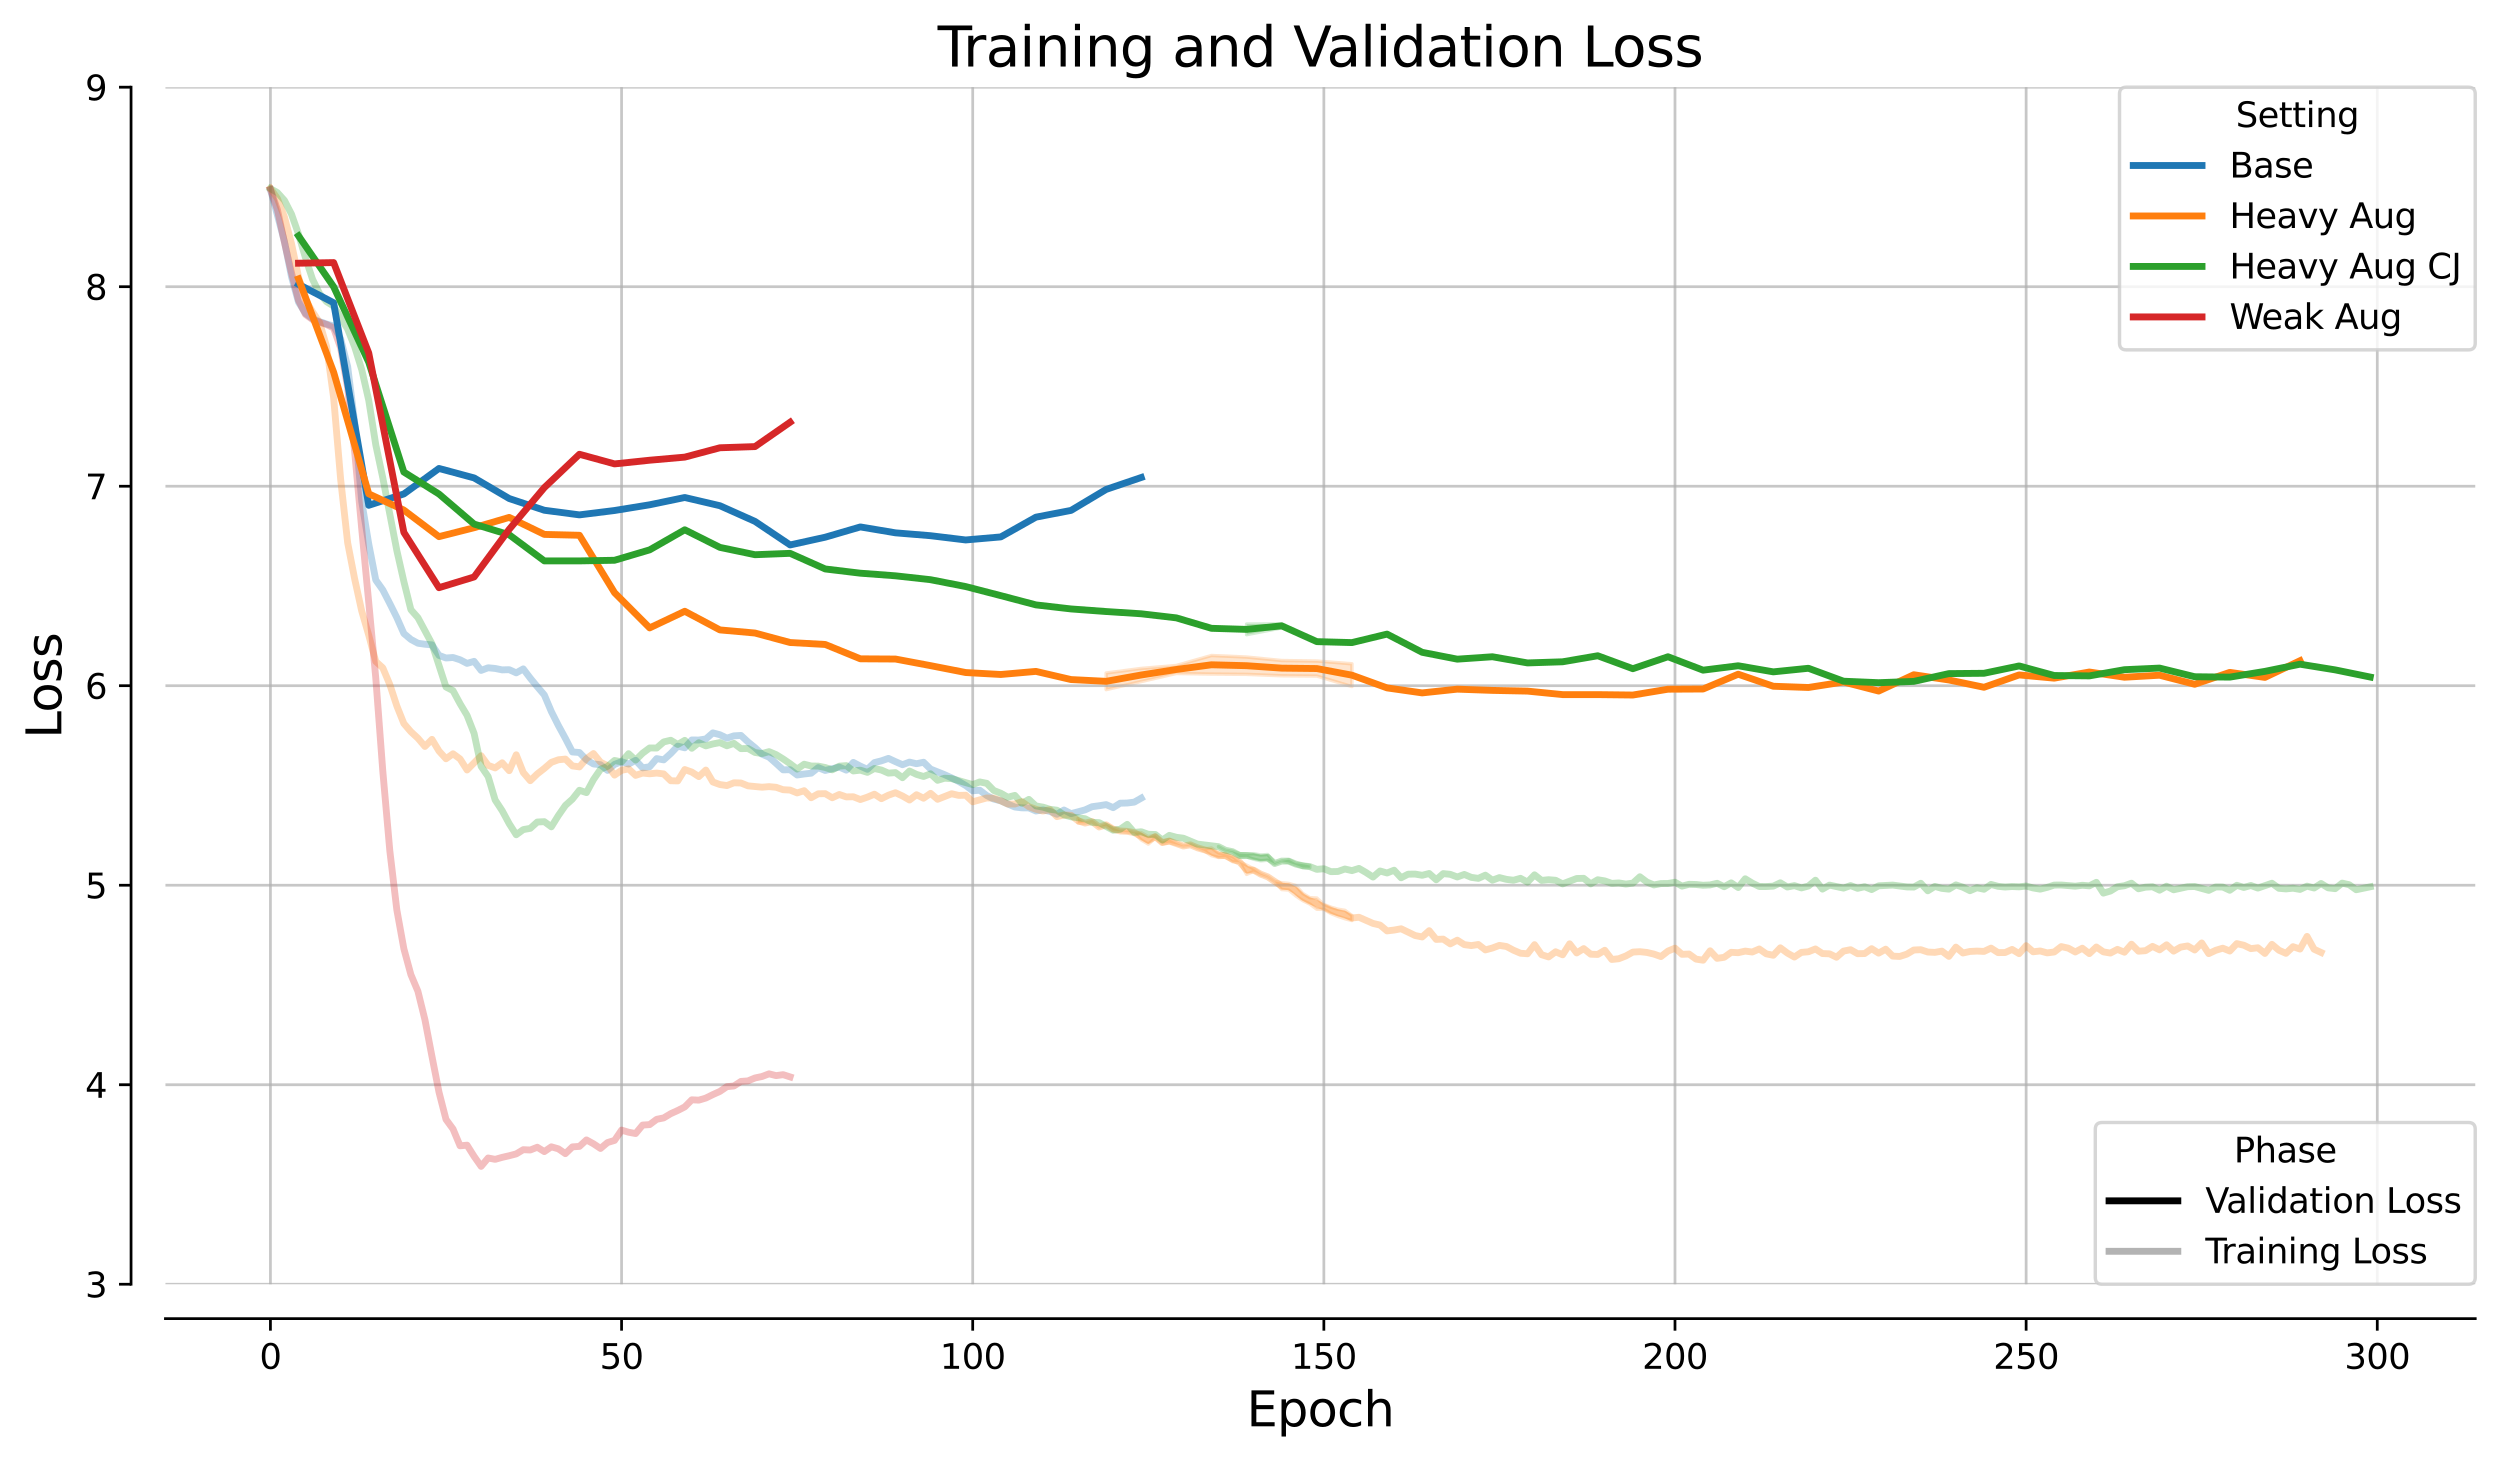 <?xml version="1.0" encoding="utf-8" standalone="no"?>
<!DOCTYPE svg PUBLIC "-//W3C//DTD SVG 1.1//EN"
  "http://www.w3.org/Graphics/SVG/1.1/DTD/svg11.dtd">
<svg xmlns:xlink="http://www.w3.org/1999/xlink" width="727.042pt" height="424.905pt" viewBox="0 0 727.042 424.905" xmlns="http://www.w3.org/2000/svg" version="1.1">
 <defs>
  <style type="text/css">*{stroke-linejoin: round; stroke-linecap: butt}</style>
 </defs>
 <g id="figure_1">
  <g id="patch_1">
   <path d="M 0 424.905 
L 727.042 424.905 
L 727.042 0 
L 0 0 
z
" style="fill: #ffffff"/>
  </g>
  <g id="axes_1">
   <g id="patch_2">
    <path d="M 48.112 373.478 
L 719.842 373.478 
L 719.842 25.358 
L 48.112 25.358 
z
" style="fill: #ffffff"/>
   </g>
   <g id="PolyCollection_1"/>
   <g id="PolyCollection_2">
    <defs>
     <path id="m825aa721f2" d="M 313.516 -186.884 
L 313.516 -185.535 
L 315.558 -185.543 
L 317.6 -185.964 
L 319.643 -184.371 
L 321.685 -184.859 
L 323.727 -183.372 
L 325.77 -183.117 
L 327.812 -182.896 
L 329.855 -182.698 
L 331.897 -180.632 
L 333.939 -179.419 
L 335.982 -181.152 
L 338.024 -179.516 
L 340.066 -179.853 
L 342.109 -179.326 
L 344.151 -178.822 
L 346.193 -179.079 
L 348.236 -178.258 
L 350.278 -177.417 
L 352.32 -176.068 
L 354.363 -175.538 
L 356.405 -175.644 
L 358.447 -174.303 
L 360.49 -174.111 
L 362.532 -170.622 
L 364.575 -171.467 
L 366.617 -170.557 
L 368.659 -169.845 
L 370.702 -168.515 
L 372.744 -166.212 
L 374.786 -166.061 
L 376.829 -164.366 
L 378.871 -162.985 
L 380.913 -161.998 
L 382.956 -160.475 
L 384.998 -160.428 
L 387.04 -159.247 
L 389.083 -158.417 
L 391.125 -157.721 
L 393.167 -157.194 
L 393.167 -158.68 
L 393.167 -158.68 
L 391.125 -160.178 
L 389.083 -160.495 
L 387.04 -161.083 
L 384.998 -161.889 
L 382.956 -163.747 
L 380.913 -163.849 
L 378.871 -165.088 
L 376.829 -167.389 
L 374.786 -167.995 
L 372.744 -168.196 
L 370.702 -168.575 
L 368.659 -169.977 
L 366.617 -170.832 
L 364.575 -172.26 
L 362.532 -173.312 
L 360.49 -174.3 
L 358.447 -175.819 
L 356.405 -176.466 
L 354.363 -176.871 
L 352.32 -178.287 
L 350.278 -178.006 
L 348.236 -178.436 
L 346.193 -179.348 
L 344.151 -178.916 
L 342.109 -179.767 
L 340.066 -180.77 
L 338.024 -180.213 
L 335.982 -182.021 
L 333.939 -181.599 
L 331.897 -182.76 
L 329.855 -182.837 
L 327.812 -183.382 
L 325.77 -183.361 
L 323.727 -184.18 
L 321.685 -185.214 
L 319.643 -184.437 
L 317.6 -185.988 
L 315.558 -185.544 
L 313.516 -186.884 
z
" style="stroke: #ff7f0e; stroke-opacity: 0.2"/>
    </defs>
    <g clip-path="url(#p8eaf6a0f70)">
     <use xlink:href="#m825aa721f2" x="0" y="424.905" style="fill: #ff7f0e; fill-opacity: 0.2; stroke: #ff7f0e; stroke-opacity: 0.2"/>
    </g>
   </g>
   <g id="PolyCollection_3">
    <defs>
     <path id="ma62e6c0fe0" d="M 354.363 -178.733 
L 354.363 -178.623 
L 356.405 -177.599 
L 358.447 -177.09 
L 360.49 -175.651 
L 362.532 -175.718 
L 364.575 -175.029 
L 366.617 -174.574 
L 368.659 -174.736 
L 370.702 -173.681 
L 372.744 -174.439 
L 374.786 -174.068 
L 376.829 -173.388 
L 378.871 -172.627 
L 380.913 -172.549 
L 380.913 -173.213 
L 380.913 -173.213 
L 378.871 -173.585 
L 376.829 -173.844 
L 374.786 -174.879 
L 372.744 -174.544 
L 370.702 -173.897 
L 368.659 -176.404 
L 366.617 -176.261 
L 364.575 -176.645 
L 362.532 -176.532 
L 360.49 -176.631 
L 358.447 -177.342 
L 356.405 -177.673 
L 354.363 -178.733 
z
" style="stroke: #2ca02c; stroke-opacity: 0.2"/>
    </defs>
    <g clip-path="url(#p8eaf6a0f70)">
     <use xlink:href="#ma62e6c0fe0" x="0" y="424.905" style="fill: #2ca02c; fill-opacity: 0.2; stroke: #2ca02c; stroke-opacity: 0.2"/>
    </g>
   </g>
   <g id="PolyCollection_4"/>
   <g id="PolyCollection_5"/>
   <g id="PolyCollection_6">
    <defs>
     <path id="mfea87e4104" d="M 321.685 -229.182 
L 321.685 -224.342 
L 331.897 -226.702 
L 342.109 -229.046 
L 352.32 -228.875 
L 362.532 -228.787 
L 372.744 -228.38 
L 382.956 -228.288 
L 393.167 -225.242 
L 393.167 -231.862 
L 393.167 -231.862 
L 382.956 -232.666 
L 372.744 -232.815 
L 362.532 -233.824 
L 352.32 -234.274 
L 342.109 -231.375 
L 331.897 -230.515 
L 321.685 -229.182 
z
" style="stroke: #ff7f0e; stroke-opacity: 0.2"/>
    </defs>
    <g clip-path="url(#p8eaf6a0f70)">
     <use xlink:href="#mfea87e4104" x="0" y="424.905" style="fill: #ff7f0e; fill-opacity: 0.2; stroke: #ff7f0e; stroke-opacity: 0.2"/>
    </g>
   </g>
   <g id="PolyCollection_7">
    <defs>
     <path id="m966f5eed10" d="M 362.532 -243.415 
L 362.532 -240.324 
L 372.744 -242.308 
L 372.744 -243.491 
L 372.744 -243.491 
L 362.532 -243.415 
z
" style="stroke: #2ca02c; stroke-opacity: 0.2"/>
    </defs>
    <g clip-path="url(#p8eaf6a0f70)">
     <use xlink:href="#m966f5eed10" x="0" y="424.905" style="fill: #2ca02c; fill-opacity: 0.2; stroke: #2ca02c; stroke-opacity: 0.2"/>
    </g>
   </g>
   <g id="PolyCollection_8"/>
   <g id="matplotlib.axis_1">
    <g id="xtick_1">
     <g id="line2d_1">
      <path d="M 78.645 373.478 
L 78.645 25.358 
" clip-path="url(#p8eaf6a0f70)" style="fill: none; stroke: #b0b0b0; stroke-opacity: 0.7; stroke-width: 0.8; stroke-linecap: square"/>
     </g>
     <g id="line2d_2">
      <defs>
       <path id="m918789f780" d="M 0 0 
L 0 3.5 
" style="stroke: #000000; stroke-width: 0.8"/>
      </defs>
      <g>
       <use xlink:href="#m918789f780" x="78.645" y="383.478" style="stroke: #000000; stroke-width: 0.8"/>
      </g>
     </g>
     <g id="text_1">
      <!-- 0 -->
      <g transform="translate(75.464 398.076) scale(0.1 -0.1)">
       <defs>
        <path id="DejaVuSans-30" d="M 2034 4250 
Q 1547 4250 1301 3770 
Q 1056 3291 1056 2328 
Q 1056 1369 1301 889 
Q 1547 409 2034 409 
Q 2525 409 2770 889 
Q 3016 1369 3016 2328 
Q 3016 3291 2770 3770 
Q 2525 4250 2034 4250 
z
M 2034 4750 
Q 2819 4750 3233 4129 
Q 3647 3509 3647 2328 
Q 3647 1150 3233 529 
Q 2819 -91 2034 -91 
Q 1250 -91 836 529 
Q 422 1150 422 2328 
Q 422 3509 836 4129 
Q 1250 4750 2034 4750 
z
" transform="scale(0.016)"/>
       </defs>
       <use xlink:href="#DejaVuSans-30"/>
      </g>
     </g>
    </g>
    <g id="xtick_2">
     <g id="line2d_3">
      <path d="M 180.763 373.478 
L 180.763 25.358 
" clip-path="url(#p8eaf6a0f70)" style="fill: none; stroke: #b0b0b0; stroke-opacity: 0.7; stroke-width: 0.8; stroke-linecap: square"/>
     </g>
     <g id="line2d_4">
      <g>
       <use xlink:href="#m918789f780" x="180.763" y="383.478" style="stroke: #000000; stroke-width: 0.8"/>
      </g>
     </g>
     <g id="text_2">
      <!-- 50 -->
      <g transform="translate(174.4 398.076) scale(0.1 -0.1)">
       <defs>
        <path id="DejaVuSans-35" d="M 691 4666 
L 3169 4666 
L 3169 4134 
L 1269 4134 
L 1269 2991 
Q 1406 3038 1543 3061 
Q 1681 3084 1819 3084 
Q 2600 3084 3056 2656 
Q 3513 2228 3513 1497 
Q 3513 744 3044 326 
Q 2575 -91 1722 -91 
Q 1428 -91 1123 -41 
Q 819 9 494 109 
L 494 744 
Q 775 591 1075 516 
Q 1375 441 1709 441 
Q 2250 441 2565 725 
Q 2881 1009 2881 1497 
Q 2881 1984 2565 2268 
Q 2250 2553 1709 2553 
Q 1456 2553 1204 2497 
Q 953 2441 691 2322 
L 691 4666 
z
" transform="scale(0.016)"/>
       </defs>
       <use xlink:href="#DejaVuSans-35"/>
       <use xlink:href="#DejaVuSans-30" x="63.623"/>
      </g>
     </g>
    </g>
    <g id="xtick_3">
     <g id="line2d_5">
      <path d="M 282.88 373.478 
L 282.88 25.358 
" clip-path="url(#p8eaf6a0f70)" style="fill: none; stroke: #b0b0b0; stroke-opacity: 0.7; stroke-width: 0.8; stroke-linecap: square"/>
     </g>
     <g id="line2d_6">
      <g>
       <use xlink:href="#m918789f780" x="282.88" y="383.478" style="stroke: #000000; stroke-width: 0.8"/>
      </g>
     </g>
     <g id="text_3">
      <!-- 100 -->
      <g transform="translate(273.337 398.076) scale(0.1 -0.1)">
       <defs>
        <path id="DejaVuSans-31" d="M 794 531 
L 1825 531 
L 1825 4091 
L 703 3866 
L 703 4441 
L 1819 4666 
L 2450 4666 
L 2450 531 
L 3481 531 
L 3481 0 
L 794 0 
L 794 531 
z
" transform="scale(0.016)"/>
       </defs>
       <use xlink:href="#DejaVuSans-31"/>
       <use xlink:href="#DejaVuSans-30" x="63.623"/>
       <use xlink:href="#DejaVuSans-30" x="127.246"/>
      </g>
     </g>
    </g>
    <g id="xtick_4">
     <g id="line2d_7">
      <path d="M 384.998 373.478 
L 384.998 25.358 
" clip-path="url(#p8eaf6a0f70)" style="fill: none; stroke: #b0b0b0; stroke-opacity: 0.7; stroke-width: 0.8; stroke-linecap: square"/>
     </g>
     <g id="line2d_8">
      <g>
       <use xlink:href="#m918789f780" x="384.998" y="383.478" style="stroke: #000000; stroke-width: 0.8"/>
      </g>
     </g>
     <g id="text_4">
      <!-- 150 -->
      <g transform="translate(375.454 398.076) scale(0.1 -0.1)">
       <use xlink:href="#DejaVuSans-31"/>
       <use xlink:href="#DejaVuSans-35" x="63.623"/>
       <use xlink:href="#DejaVuSans-30" x="127.246"/>
      </g>
     </g>
    </g>
    <g id="xtick_5">
     <g id="line2d_9">
      <path d="M 487.116 373.478 
L 487.116 25.358 
" clip-path="url(#p8eaf6a0f70)" style="fill: none; stroke: #b0b0b0; stroke-opacity: 0.7; stroke-width: 0.8; stroke-linecap: square"/>
     </g>
     <g id="line2d_10">
      <g>
       <use xlink:href="#m918789f780" x="487.116" y="383.478" style="stroke: #000000; stroke-width: 0.8"/>
      </g>
     </g>
     <g id="text_5">
      <!-- 200 -->
      <g transform="translate(477.572 398.076) scale(0.1 -0.1)">
       <defs>
        <path id="DejaVuSans-32" d="M 1228 531 
L 3431 531 
L 3431 0 
L 469 0 
L 469 531 
Q 828 903 1448 1529 
Q 2069 2156 2228 2338 
Q 2531 2678 2651 2914 
Q 2772 3150 2772 3378 
Q 2772 3750 2511 3984 
Q 2250 4219 1831 4219 
Q 1534 4219 1204 4116 
Q 875 4013 500 3803 
L 500 4441 
Q 881 4594 1212 4672 
Q 1544 4750 1819 4750 
Q 2544 4750 2975 4387 
Q 3406 4025 3406 3419 
Q 3406 3131 3298 2873 
Q 3191 2616 2906 2266 
Q 2828 2175 2409 1742 
Q 1991 1309 1228 531 
z
" transform="scale(0.016)"/>
       </defs>
       <use xlink:href="#DejaVuSans-32"/>
       <use xlink:href="#DejaVuSans-30" x="63.623"/>
       <use xlink:href="#DejaVuSans-30" x="127.246"/>
      </g>
     </g>
    </g>
    <g id="xtick_6">
     <g id="line2d_11">
      <path d="M 589.233 373.478 
L 589.233 25.358 
" clip-path="url(#p8eaf6a0f70)" style="fill: none; stroke: #b0b0b0; stroke-opacity: 0.7; stroke-width: 0.8; stroke-linecap: square"/>
     </g>
     <g id="line2d_12">
      <g>
       <use xlink:href="#m918789f780" x="589.233" y="383.478" style="stroke: #000000; stroke-width: 0.8"/>
      </g>
     </g>
     <g id="text_6">
      <!-- 250 -->
      <g transform="translate(579.69 398.076) scale(0.1 -0.1)">
       <use xlink:href="#DejaVuSans-32"/>
       <use xlink:href="#DejaVuSans-35" x="63.623"/>
       <use xlink:href="#DejaVuSans-30" x="127.246"/>
      </g>
     </g>
    </g>
    <g id="xtick_7">
     <g id="line2d_13">
      <path d="M 691.351 373.478 
L 691.351 25.358 
" clip-path="url(#p8eaf6a0f70)" style="fill: none; stroke: #b0b0b0; stroke-opacity: 0.7; stroke-width: 0.8; stroke-linecap: square"/>
     </g>
     <g id="line2d_14">
      <g>
       <use xlink:href="#m918789f780" x="691.351" y="383.478" style="stroke: #000000; stroke-width: 0.8"/>
      </g>
     </g>
     <g id="text_7">
      <!-- 300 -->
      <g transform="translate(681.807 398.076) scale(0.1 -0.1)">
       <defs>
        <path id="DejaVuSans-33" d="M 2597 2516 
Q 3050 2419 3304 2112 
Q 3559 1806 3559 1356 
Q 3559 666 3084 287 
Q 2609 -91 1734 -91 
Q 1441 -91 1130 -33 
Q 819 25 488 141 
L 488 750 
Q 750 597 1062 519 
Q 1375 441 1716 441 
Q 2309 441 2620 675 
Q 2931 909 2931 1356 
Q 2931 1769 2642 2001 
Q 2353 2234 1838 2234 
L 1294 2234 
L 1294 2753 
L 1863 2753 
Q 2328 2753 2575 2939 
Q 2822 3125 2822 3475 
Q 2822 3834 2567 4026 
Q 2313 4219 1838 4219 
Q 1578 4219 1281 4162 
Q 984 4106 628 3988 
L 628 4550 
Q 988 4650 1302 4700 
Q 1616 4750 1894 4750 
Q 2613 4750 3031 4423 
Q 3450 4097 3450 3541 
Q 3450 3153 3228 2886 
Q 3006 2619 2597 2516 
z
" transform="scale(0.016)"/>
       </defs>
       <use xlink:href="#DejaVuSans-33"/>
       <use xlink:href="#DejaVuSans-30" x="63.623"/>
       <use xlink:href="#DejaVuSans-30" x="127.246"/>
      </g>
     </g>
    </g>
    <g id="text_8">
     <!-- Epoch -->
     <g transform="translate(362.542 414.793) scale(0.14 -0.14)">
      <defs>
       <path id="DejaVuSans-45" d="M 628 4666 
L 3578 4666 
L 3578 4134 
L 1259 4134 
L 1259 2753 
L 3481 2753 
L 3481 2222 
L 1259 2222 
L 1259 531 
L 3634 531 
L 3634 0 
L 628 0 
L 628 4666 
z
" transform="scale(0.016)"/>
       <path id="DejaVuSans-70" d="M 1159 525 
L 1159 -1331 
L 581 -1331 
L 581 3500 
L 1159 3500 
L 1159 2969 
Q 1341 3281 1617 3432 
Q 1894 3584 2278 3584 
Q 2916 3584 3314 3078 
Q 3713 2572 3713 1747 
Q 3713 922 3314 415 
Q 2916 -91 2278 -91 
Q 1894 -91 1617 61 
Q 1341 213 1159 525 
z
M 3116 1747 
Q 3116 2381 2855 2742 
Q 2594 3103 2138 3103 
Q 1681 3103 1420 2742 
Q 1159 2381 1159 1747 
Q 1159 1113 1420 752 
Q 1681 391 2138 391 
Q 2594 391 2855 752 
Q 3116 1113 3116 1747 
z
" transform="scale(0.016)"/>
       <path id="DejaVuSans-6f" d="M 1959 3097 
Q 1497 3097 1228 2736 
Q 959 2375 959 1747 
Q 959 1119 1226 758 
Q 1494 397 1959 397 
Q 2419 397 2687 759 
Q 2956 1122 2956 1747 
Q 2956 2369 2687 2733 
Q 2419 3097 1959 3097 
z
M 1959 3584 
Q 2709 3584 3137 3096 
Q 3566 2609 3566 1747 
Q 3566 888 3137 398 
Q 2709 -91 1959 -91 
Q 1206 -91 779 398 
Q 353 888 353 1747 
Q 353 2609 779 3096 
Q 1206 3584 1959 3584 
z
" transform="scale(0.016)"/>
       <path id="DejaVuSans-63" d="M 3122 3366 
L 3122 2828 
Q 2878 2963 2633 3030 
Q 2388 3097 2138 3097 
Q 1578 3097 1268 2742 
Q 959 2388 959 1747 
Q 959 1106 1268 751 
Q 1578 397 2138 397 
Q 2388 397 2633 464 
Q 2878 531 3122 666 
L 3122 134 
Q 2881 22 2623 -34 
Q 2366 -91 2075 -91 
Q 1284 -91 818 406 
Q 353 903 353 1747 
Q 353 2603 823 3093 
Q 1294 3584 2113 3584 
Q 2378 3584 2631 3529 
Q 2884 3475 3122 3366 
z
" transform="scale(0.016)"/>
       <path id="DejaVuSans-68" d="M 3513 2113 
L 3513 0 
L 2938 0 
L 2938 2094 
Q 2938 2591 2744 2837 
Q 2550 3084 2163 3084 
Q 1697 3084 1428 2787 
Q 1159 2491 1159 1978 
L 1159 0 
L 581 0 
L 581 4863 
L 1159 4863 
L 1159 2956 
Q 1366 3272 1645 3428 
Q 1925 3584 2291 3584 
Q 2894 3584 3203 3211 
Q 3513 2838 3513 2113 
z
" transform="scale(0.016)"/>
      </defs>
      <use xlink:href="#DejaVuSans-45"/>
      <use xlink:href="#DejaVuSans-70" x="63.184"/>
      <use xlink:href="#DejaVuSans-6f" x="126.66"/>
      <use xlink:href="#DejaVuSans-63" x="187.842"/>
      <use xlink:href="#DejaVuSans-68" x="242.822"/>
     </g>
    </g>
   </g>
   <g id="matplotlib.axis_2">
    <g id="ytick_1">
     <g id="line2d_15">
      <path d="M 48.112 373.478 
L 719.842 373.478 
" clip-path="url(#p8eaf6a0f70)" style="fill: none; stroke: #b0b0b0; stroke-opacity: 0.7; stroke-width: 0.8; stroke-linecap: square"/>
     </g>
     <g id="line2d_16">
      <defs>
       <path id="mf24788cae1" d="M 0 0 
L -3.5 0 
" style="stroke: #000000; stroke-width: 0.8"/>
      </defs>
      <g>
       <use xlink:href="#mf24788cae1" x="38.112" y="373.478" style="stroke: #000000; stroke-width: 0.8"/>
      </g>
     </g>
     <g id="text_9">
      <!-- 3 -->
      <g transform="translate(24.749 377.277) scale(0.1 -0.1)">
       <use xlink:href="#DejaVuSans-33"/>
      </g>
     </g>
    </g>
    <g id="ytick_2">
     <g id="line2d_17">
      <path d="M 48.112 315.457 
L 719.842 315.457 
" clip-path="url(#p8eaf6a0f70)" style="fill: none; stroke: #b0b0b0; stroke-opacity: 0.7; stroke-width: 0.8; stroke-linecap: square"/>
     </g>
     <g id="line2d_18">
      <g>
       <use xlink:href="#mf24788cae1" x="38.112" y="315.457" style="stroke: #000000; stroke-width: 0.8"/>
      </g>
     </g>
     <g id="text_10">
      <!-- 4 -->
      <g transform="translate(24.749 319.257) scale(0.1 -0.1)">
       <defs>
        <path id="DejaVuSans-34" d="M 2419 4116 
L 825 1625 
L 2419 1625 
L 2419 4116 
z
M 2253 4666 
L 3047 4666 
L 3047 1625 
L 3713 1625 
L 3713 1100 
L 3047 1100 
L 3047 0 
L 2419 0 
L 2419 1100 
L 313 1100 
L 313 1709 
L 2253 4666 
z
" transform="scale(0.016)"/>
       </defs>
       <use xlink:href="#DejaVuSans-34"/>
      </g>
     </g>
    </g>
    <g id="ytick_3">
     <g id="line2d_19">
      <path d="M 48.112 257.438 
L 719.842 257.438 
" clip-path="url(#p8eaf6a0f70)" style="fill: none; stroke: #b0b0b0; stroke-opacity: 0.7; stroke-width: 0.8; stroke-linecap: square"/>
     </g>
     <g id="line2d_20">
      <g>
       <use xlink:href="#mf24788cae1" x="38.112" y="257.438" style="stroke: #000000; stroke-width: 0.8"/>
      </g>
     </g>
     <g id="text_11">
      <!-- 5 -->
      <g transform="translate(24.749 261.237) scale(0.1 -0.1)">
       <use xlink:href="#DejaVuSans-35"/>
      </g>
     </g>
    </g>
    <g id="ytick_4">
     <g id="line2d_21">
      <path d="M 48.112 199.417 
L 719.842 199.417 
" clip-path="url(#p8eaf6a0f70)" style="fill: none; stroke: #b0b0b0; stroke-opacity: 0.7; stroke-width: 0.8; stroke-linecap: square"/>
     </g>
     <g id="line2d_22">
      <g>
       <use xlink:href="#mf24788cae1" x="38.112" y="199.417" style="stroke: #000000; stroke-width: 0.8"/>
      </g>
     </g>
     <g id="text_12">
      <!-- 6 -->
      <g transform="translate(24.749 203.217) scale(0.1 -0.1)">
       <defs>
        <path id="DejaVuSans-36" d="M 2113 2584 
Q 1688 2584 1439 2293 
Q 1191 2003 1191 1497 
Q 1191 994 1439 701 
Q 1688 409 2113 409 
Q 2538 409 2786 701 
Q 3034 994 3034 1497 
Q 3034 2003 2786 2293 
Q 2538 2584 2113 2584 
z
M 3366 4563 
L 3366 3988 
Q 3128 4100 2886 4159 
Q 2644 4219 2406 4219 
Q 1781 4219 1451 3797 
Q 1122 3375 1075 2522 
Q 1259 2794 1537 2939 
Q 1816 3084 2150 3084 
Q 2853 3084 3261 2657 
Q 3669 2231 3669 1497 
Q 3669 778 3244 343 
Q 2819 -91 2113 -91 
Q 1303 -91 875 529 
Q 447 1150 447 2328 
Q 447 3434 972 4092 
Q 1497 4750 2381 4750 
Q 2619 4750 2861 4703 
Q 3103 4656 3366 4563 
z
" transform="scale(0.016)"/>
       </defs>
       <use xlink:href="#DejaVuSans-36"/>
      </g>
     </g>
    </g>
    <g id="ytick_5">
     <g id="line2d_23">
      <path d="M 48.112 141.398 
L 719.842 141.398 
" clip-path="url(#p8eaf6a0f70)" style="fill: none; stroke: #b0b0b0; stroke-opacity: 0.7; stroke-width: 0.8; stroke-linecap: square"/>
     </g>
     <g id="line2d_24">
      <g>
       <use xlink:href="#mf24788cae1" x="38.112" y="141.398" style="stroke: #000000; stroke-width: 0.8"/>
      </g>
     </g>
     <g id="text_13">
      <!-- 7 -->
      <g transform="translate(24.749 145.197) scale(0.1 -0.1)">
       <defs>
        <path id="DejaVuSans-37" d="M 525 4666 
L 3525 4666 
L 3525 4397 
L 1831 0 
L 1172 0 
L 2766 4134 
L 525 4134 
L 525 4666 
z
" transform="scale(0.016)"/>
       </defs>
       <use xlink:href="#DejaVuSans-37"/>
      </g>
     </g>
    </g>
    <g id="ytick_6">
     <g id="line2d_25">
      <path d="M 48.112 83.377 
L 719.842 83.377 
" clip-path="url(#p8eaf6a0f70)" style="fill: none; stroke: #b0b0b0; stroke-opacity: 0.7; stroke-width: 0.8; stroke-linecap: square"/>
     </g>
     <g id="line2d_26">
      <g>
       <use xlink:href="#mf24788cae1" x="38.112" y="83.377" style="stroke: #000000; stroke-width: 0.8"/>
      </g>
     </g>
     <g id="text_14">
      <!-- 8 -->
      <g transform="translate(24.749 87.177) scale(0.1 -0.1)">
       <defs>
        <path id="DejaVuSans-38" d="M 2034 2216 
Q 1584 2216 1326 1975 
Q 1069 1734 1069 1313 
Q 1069 891 1326 650 
Q 1584 409 2034 409 
Q 2484 409 2743 651 
Q 3003 894 3003 1313 
Q 3003 1734 2745 1975 
Q 2488 2216 2034 2216 
z
M 1403 2484 
Q 997 2584 770 2862 
Q 544 3141 544 3541 
Q 544 4100 942 4425 
Q 1341 4750 2034 4750 
Q 2731 4750 3128 4425 
Q 3525 4100 3525 3541 
Q 3525 3141 3298 2862 
Q 3072 2584 2669 2484 
Q 3125 2378 3379 2068 
Q 3634 1759 3634 1313 
Q 3634 634 3220 271 
Q 2806 -91 2034 -91 
Q 1263 -91 848 271 
Q 434 634 434 1313 
Q 434 1759 690 2068 
Q 947 2378 1403 2484 
z
M 1172 3481 
Q 1172 3119 1398 2916 
Q 1625 2713 2034 2713 
Q 2441 2713 2670 2916 
Q 2900 3119 2900 3481 
Q 2900 3844 2670 4047 
Q 2441 4250 2034 4250 
Q 1625 4250 1398 4047 
Q 1172 3844 1172 3481 
z
" transform="scale(0.016)"/>
       </defs>
       <use xlink:href="#DejaVuSans-38"/>
      </g>
     </g>
    </g>
    <g id="ytick_7">
     <g id="line2d_27">
      <path d="M 48.112 25.358 
L 719.842 25.358 
" clip-path="url(#p8eaf6a0f70)" style="fill: none; stroke: #b0b0b0; stroke-opacity: 0.7; stroke-width: 0.8; stroke-linecap: square"/>
     </g>
     <g id="line2d_28">
      <g>
       <use xlink:href="#mf24788cae1" x="38.112" y="25.358" style="stroke: #000000; stroke-width: 0.8"/>
      </g>
     </g>
     <g id="text_15">
      <!-- 9 -->
      <g transform="translate(24.749 29.157) scale(0.1 -0.1)">
       <defs>
        <path id="DejaVuSans-39" d="M 703 97 
L 703 672 
Q 941 559 1184 500 
Q 1428 441 1663 441 
Q 2288 441 2617 861 
Q 2947 1281 2994 2138 
Q 2813 1869 2534 1725 
Q 2256 1581 1919 1581 
Q 1219 1581 811 2004 
Q 403 2428 403 3163 
Q 403 3881 828 4315 
Q 1253 4750 1959 4750 
Q 2769 4750 3195 4129 
Q 3622 3509 3622 2328 
Q 3622 1225 3098 567 
Q 2575 -91 1691 -91 
Q 1453 -91 1209 -44 
Q 966 3 703 97 
z
M 1959 2075 
Q 2384 2075 2632 2365 
Q 2881 2656 2881 3163 
Q 2881 3666 2632 3958 
Q 2384 4250 1959 4250 
Q 1534 4250 1286 3958 
Q 1038 3666 1038 3163 
Q 1038 2656 1286 2365 
Q 1534 2075 1959 2075 
z
" transform="scale(0.016)"/>
       </defs>
       <use xlink:href="#DejaVuSans-39"/>
      </g>
     </g>
    </g>
    <g id="text_16">
     <!-- Loss -->
     <g transform="translate(17.838 214.772) rotate(-90) scale(0.14 -0.14)">
      <defs>
       <path id="DejaVuSans-4c" d="M 628 4666 
L 1259 4666 
L 1259 531 
L 3531 531 
L 3531 0 
L 628 0 
L 628 4666 
z
" transform="scale(0.016)"/>
       <path id="DejaVuSans-73" d="M 2834 3397 
L 2834 2853 
Q 2591 2978 2328 3040 
Q 2066 3103 1784 3103 
Q 1356 3103 1142 2972 
Q 928 2841 928 2578 
Q 928 2378 1081 2264 
Q 1234 2150 1697 2047 
L 1894 2003 
Q 2506 1872 2764 1633 
Q 3022 1394 3022 966 
Q 3022 478 2636 193 
Q 2250 -91 1575 -91 
Q 1294 -91 989 -36 
Q 684 19 347 128 
L 347 722 
Q 666 556 975 473 
Q 1284 391 1588 391 
Q 1994 391 2212 530 
Q 2431 669 2431 922 
Q 2431 1156 2273 1281 
Q 2116 1406 1581 1522 
L 1381 1569 
Q 847 1681 609 1914 
Q 372 2147 372 2553 
Q 372 3047 722 3315 
Q 1072 3584 1716 3584 
Q 2034 3584 2315 3537 
Q 2597 3491 2834 3397 
z
" transform="scale(0.016)"/>
      </defs>
      <use xlink:href="#DejaVuSans-4c"/>
      <use xlink:href="#DejaVuSans-6f" x="53.963"/>
      <use xlink:href="#DejaVuSans-73" x="115.145"/>
      <use xlink:href="#DejaVuSans-73" x="167.244"/>
     </g>
    </g>
   </g>
   <g id="line2d_29">
    <path d="M 78.645 55.149 
L 80.687 62.593 
L 82.73 70.32 
L 84.772 80.485 
L 86.814 87.908 
L 88.857 91.161 
L 90.899 92.662 
L 92.942 93.543 
L 94.984 94.237 
L 97.026 94.827 
L 99.069 98.557 
L 101.111 106.618 
L 103.153 122.958 
L 105.196 145.819 
L 107.238 158.208 
L 109.28 168.681 
L 111.323 171.555 
L 113.365 175.517 
L 115.407 179.614 
L 117.45 184.238 
L 119.492 185.954 
L 121.534 187.06 
L 123.577 187.356 
L 125.619 187.531 
L 127.662 190.596 
L 129.704 191.359 
L 131.746 191.208 
L 133.789 191.874 
L 135.831 192.923 
L 137.873 192.333 
L 139.916 194.966 
L 141.958 194.198 
L 144 194.397 
L 146.043 194.812 
L 148.085 194.754 
L 150.127 195.679 
L 152.17 194.525 
L 154.212 197.219 
L 156.254 199.71 
L 158.297 202.103 
L 160.339 206.935 
L 162.382 210.986 
L 164.424 214.736 
L 166.466 218.685 
L 168.509 218.841 
L 170.551 220.943 
L 172.593 222.18 
L 174.636 222.392 
L 176.678 224.044 
L 178.72 222.3 
L 180.763 221.512 
L 182.805 222.196 
L 184.847 221.12 
L 186.89 223.301 
L 188.932 222.979 
L 190.974 220.616 
L 193.017 220.981 
L 195.059 219.133 
L 197.102 216.99 
L 199.144 217.477 
L 201.186 215.196 
L 203.229 215.21 
L 205.271 214.906 
L 207.313 213.132 
L 209.356 213.674 
L 211.398 214.667 
L 213.44 213.997 
L 215.483 213.878 
L 217.525 215.771 
L 219.567 217.436 
L 221.61 219.335 
L 223.652 220.191 
L 225.694 221.994 
L 227.737 223.884 
L 229.779 223.848 
L 231.822 225.385 
L 233.864 225.091 
L 235.906 224.858 
L 237.949 223.236 
L 239.991 224.068 
L 242.033 223.549 
L 244.076 223.085 
L 246.118 223.968 
L 248.16 221.724 
L 250.203 222.804 
L 252.245 223.729 
L 254.287 221.779 
L 256.33 221.265 
L 258.372 220.552 
L 260.414 221.499 
L 262.457 222.395 
L 264.499 221.631 
L 266.542 222.103 
L 268.584 221.67 
L 270.626 223.66 
L 272.669 224.475 
L 274.711 225.289 
L 276.753 226.23 
L 278.796 227.26 
L 280.838 228.445 
L 282.88 229.979 
L 284.923 229.815 
L 286.965 231.363 
L 289.007 232.382 
L 291.05 232.907 
L 293.092 233.825 
L 295.135 234.694 
L 297.177 234.938 
L 299.219 234.957 
L 301.262 235.855 
L 303.304 235.53 
L 305.346 235.977 
L 307.389 236.802 
L 309.431 235.566 
L 311.473 236.622 
L 313.516 236.086 
L 315.558 235.527 
L 317.6 234.598 
L 319.643 234.327 
L 321.685 233.995 
L 323.727 234.88 
L 325.77 233.582 
L 327.812 233.532 
L 329.855 233.274 
L 331.897 232.113 
" clip-path="url(#p8eaf6a0f70)" style="fill: none; stroke: #1f77b4; stroke-opacity: 0.3; stroke-width: 2; stroke-linecap: square"/>
   </g>
   <g id="line2d_30">
    <path d="M 78.645 54.81 
L 80.687 57.757 
L 82.73 63.145 
L 84.772 70.872 
L 86.814 80.529 
L 88.857 87.248 
L 90.899 90.677 
L 92.942 93.794 
L 94.984 100.815 
L 97.026 115.68 
L 99.069 139.426 
L 101.111 157.883 
L 103.153 168.42 
L 105.196 177.712 
L 107.238 184.727 
L 109.28 192.369 
L 111.323 194.222 
L 113.365 199.084 
L 115.407 205.309 
L 117.45 210.423 
L 119.492 212.794 
L 121.534 214.686 
L 123.577 217.078 
L 125.619 215.025 
L 127.662 218.411 
L 129.704 220.658 
L 131.746 219.212 
L 133.789 220.706 
L 135.831 223.92 
L 139.916 219.78 
L 141.958 222.58 
L 144 223.325 
L 146.043 221.831 
L 148.085 224.127 
L 150.127 219.511 
L 152.17 224.654 
L 154.212 227.035 
L 156.254 225.066 
L 158.297 223.472 
L 160.339 221.706 
L 162.382 220.957 
L 164.424 220.751 
L 166.466 222.742 
L 168.509 223.025 
L 170.551 220.633 
L 172.593 219.147 
L 174.636 221.662 
L 176.678 222.669 
L 178.72 225.414 
L 180.763 224.017 
L 182.805 223.607 
L 184.847 225.493 
L 186.89 224.829 
L 188.932 225.029 
L 190.974 224.825 
L 193.017 225.064 
L 195.059 227.054 
L 197.102 227.106 
L 199.144 223.806 
L 201.186 224.526 
L 203.229 225.849 
L 205.271 223.952 
L 207.313 227.414 
L 209.356 228.157 
L 211.398 228.457 
L 213.44 227.653 
L 215.483 227.71 
L 217.525 228.538 
L 221.61 228.932 
L 223.652 228.768 
L 225.694 228.955 
L 227.737 229.66 
L 229.779 229.769 
L 231.822 230.596 
L 233.864 229.945 
L 235.906 231.994 
L 237.949 230.85 
L 239.991 230.81 
L 242.033 232.003 
L 244.076 231.051 
L 246.118 231.753 
L 248.16 231.713 
L 250.203 232.522 
L 252.245 231.821 
L 254.287 230.966 
L 256.33 232.266 
L 258.372 231.25 
L 260.414 230.537 
L 262.457 231.489 
L 264.499 232.658 
L 266.542 231.117 
L 268.584 232.137 
L 270.626 230.715 
L 272.669 232.448 
L 276.753 230.835 
L 278.796 231.314 
L 280.838 231.256 
L 282.88 233.178 
L 286.965 232.057 
L 289.007 232.125 
L 291.05 232.89 
L 293.092 233.843 
L 295.135 233.824 
L 297.177 233.136 
L 299.219 234.617 
L 301.262 235.338 
L 303.304 235.867 
L 305.346 235.484 
L 307.389 237.489 
L 309.431 237.008 
L 311.473 237.093 
L 313.516 238.696 
L 315.558 239.361 
L 317.6 238.929 
L 319.643 240.501 
L 321.685 239.868 
L 323.727 241.129 
L 325.77 241.666 
L 327.812 241.766 
L 329.855 242.138 
L 333.939 244.396 
L 335.982 243.319 
L 338.024 245.04 
L 340.066 244.593 
L 344.151 246.036 
L 346.193 245.691 
L 348.236 246.558 
L 352.32 247.728 
L 354.363 248.7 
L 356.405 248.85 
L 358.447 249.844 
L 360.49 250.7 
L 362.532 252.938 
L 364.575 253.041 
L 366.617 254.211 
L 368.659 254.994 
L 372.744 257.701 
L 374.786 257.877 
L 376.829 259.027 
L 378.871 260.869 
L 380.913 261.982 
L 382.956 262.794 
L 387.04 264.74 
L 389.083 265.449 
L 391.125 265.955 
L 393.167 266.968 
L 395.21 266.755 
L 399.295 268.549 
L 401.337 269.025 
L 403.379 270.725 
L 405.422 270.478 
L 407.464 270.1 
L 411.549 272.069 
L 413.591 272.484 
L 415.633 270.664 
L 417.676 273.191 
L 419.718 273.112 
L 421.76 274.494 
L 423.803 273.42 
L 425.845 274.717 
L 427.887 274.993 
L 429.93 274.672 
L 431.972 276.255 
L 434.015 275.7 
L 436.057 274.931 
L 438.099 275.259 
L 440.142 276.337 
L 442.184 277.218 
L 444.226 277.372 
L 446.269 274.723 
L 448.311 277.644 
L 450.353 278.289 
L 452.396 276.792 
L 454.438 277.673 
L 456.48 274.478 
L 458.523 277.128 
L 460.565 275.871 
L 462.607 277.5 
L 464.65 277.57 
L 466.692 276.356 
L 468.735 279.032 
L 470.777 278.811 
L 472.819 278.011 
L 474.862 276.881 
L 476.904 276.77 
L 478.946 276.988 
L 480.989 277.466 
L 483.031 278.184 
L 485.073 276.596 
L 487.116 275.741 
L 489.158 277.533 
L 491.2 277.45 
L 493.243 278.932 
L 495.285 279.244 
L 497.327 276.511 
L 499.37 278.705 
L 501.412 278.404 
L 503.455 276.947 
L 505.497 277.062 
L 507.539 276.594 
L 509.582 276.864 
L 511.624 275.979 
L 513.666 277.399 
L 515.709 277.81 
L 517.751 275.642 
L 519.793 277.165 
L 521.836 278.327 
L 523.878 276.965 
L 525.92 276.79 
L 527.963 275.975 
L 530.005 277.311 
L 532.047 277.388 
L 534.09 278.378 
L 536.132 276.592 
L 538.175 276.192 
L 540.217 277.349 
L 542.259 277.311 
L 544.302 275.89 
L 546.344 277.184 
L 548.386 276.036 
L 550.429 278.051 
L 552.471 278.155 
L 554.513 277.49 
L 556.556 276.279 
L 558.598 276.191 
L 560.64 276.868 
L 562.683 276.966 
L 564.725 276.599 
L 566.767 278.127 
L 568.81 275.441 
L 570.852 277.151 
L 572.895 276.699 
L 574.937 276.592 
L 576.979 276.688 
L 579.022 275.728 
L 581.064 277.033 
L 583.106 277.026 
L 585.149 276.108 
L 587.191 277.337 
L 589.233 275.019 
L 591.276 276.797 
L 593.318 276.557 
L 595.36 277.117 
L 597.403 276.854 
L 599.445 275.283 
L 601.488 275.739 
L 603.53 276.852 
L 605.572 275.756 
L 607.615 277.327 
L 609.657 275.408 
L 611.699 276.823 
L 613.742 277.169 
L 615.784 276.092 
L 617.826 276.922 
L 619.869 274.591 
L 621.911 276.627 
L 623.953 276.475 
L 625.996 275.223 
L 628.038 276.233 
L 630.08 274.769 
L 632.123 276.608 
L 634.165 275.437 
L 636.208 275.097 
L 638.25 276.272 
L 640.292 274.235 
L 642.335 277.327 
L 644.377 276.365 
L 646.419 275.75 
L 648.462 276.573 
L 650.504 274.42 
L 652.546 274.891 
L 654.589 275.877 
L 656.631 275.627 
L 658.673 277.272 
L 660.716 274.634 
L 662.758 276.346 
L 664.8 277.248 
L 666.843 275.312 
L 668.885 276.004 
L 670.928 272.329 
L 672.97 276.052 
L 675.012 276.997 
L 675.012 276.997 
" clip-path="url(#p8eaf6a0f70)" style="fill: none; stroke: #ff7f0e; stroke-opacity: 0.3; stroke-width: 2; stroke-linecap: square"/>
   </g>
   <g id="line2d_31">
    <path d="M 78.645 54.869 
L 80.687 56.023 
L 82.73 58.304 
L 84.772 62.283 
L 86.814 68.104 
L 88.857 75.05 
L 90.899 81.243 
L 92.942 85.386 
L 94.984 87.753 
L 97.026 89.042 
L 101.111 95.722 
L 103.153 100.893 
L 105.196 107.491 
L 107.238 116.438 
L 109.28 129.366 
L 111.323 138.967 
L 115.407 160.113 
L 117.45 169.122 
L 119.492 177.309 
L 121.534 179.619 
L 125.619 187.226 
L 129.704 199.796 
L 131.746 200.851 
L 133.789 204.634 
L 135.831 208.048 
L 137.873 213.286 
L 139.916 222.865 
L 141.958 225.831 
L 144 232.648 
L 146.043 235.765 
L 148.085 239.543 
L 150.127 242.762 
L 152.17 241.263 
L 154.212 240.896 
L 156.254 239.058 
L 158.297 238.952 
L 160.339 240.453 
L 162.382 237.168 
L 164.424 234.234 
L 166.466 232.395 
L 168.509 229.822 
L 170.551 230.504 
L 172.593 226.712 
L 174.636 223.738 
L 176.678 222.871 
L 178.72 221.161 
L 180.763 221.565 
L 182.805 219.182 
L 184.847 221.047 
L 186.89 219.029 
L 188.932 217.517 
L 190.974 217.54 
L 193.017 215.762 
L 195.059 215.275 
L 197.102 216.501 
L 199.144 215.313 
L 201.186 217.611 
L 203.229 215.991 
L 205.271 216.913 
L 207.313 216.354 
L 209.356 215.961 
L 211.398 216.886 
L 213.44 216.187 
L 215.483 217.72 
L 217.525 217.672 
L 219.567 218.834 
L 221.61 219.146 
L 223.652 218.589 
L 225.694 219.45 
L 227.737 220.709 
L 229.779 222.102 
L 231.822 223.663 
L 233.864 222.249 
L 235.906 222.762 
L 237.949 222.799 
L 239.991 223.203 
L 242.033 223.872 
L 244.076 222.809 
L 246.118 222.661 
L 248.16 224.207 
L 250.203 223.978 
L 252.245 224.612 
L 254.287 223.49 
L 256.33 223.945 
L 258.372 224.84 
L 260.414 224.687 
L 262.457 226.173 
L 264.499 224.232 
L 266.542 225.206 
L 268.584 225.813 
L 270.626 225.035 
L 272.669 226.928 
L 274.711 226.318 
L 276.753 226.436 
L 282.88 228.181 
L 284.923 227.398 
L 286.965 227.802 
L 289.007 229.886 
L 291.05 230.683 
L 293.092 231.846 
L 295.135 231.314 
L 297.177 233.613 
L 299.219 232.48 
L 301.262 234.38 
L 303.304 234.73 
L 305.346 235.364 
L 307.389 235.62 
L 309.431 236.999 
L 311.473 237.54 
L 315.558 238.103 
L 317.6 239.154 
L 319.643 239.235 
L 323.727 241.442 
L 325.77 241.158 
L 327.812 239.74 
L 329.855 242.084 
L 331.897 241.888 
L 333.939 242.622 
L 335.982 242.687 
L 338.024 244.3 
L 340.066 242.936 
L 342.109 243.494 
L 344.151 243.766 
L 348.236 245.471 
L 354.363 246.227 
L 356.405 247.269 
L 358.447 247.689 
L 360.49 248.764 
L 362.532 248.78 
L 364.575 249.068 
L 366.617 249.488 
L 368.659 249.335 
L 370.702 251.116 
L 372.744 250.414 
L 374.786 250.432 
L 376.829 251.289 
L 378.871 251.799 
L 380.913 252.024 
L 382.956 252.825 
L 384.998 252.644 
L 387.04 253.491 
L 389.083 253.443 
L 391.125 252.723 
L 393.167 253.191 
L 395.21 252.544 
L 397.252 253.726 
L 399.295 255.066 
L 401.337 253.299 
L 403.379 253.878 
L 405.422 253.075 
L 407.464 255.269 
L 409.506 254.225 
L 411.549 254.198 
L 413.591 254.549 
L 415.633 254.027 
L 417.676 255.85 
L 419.718 254.058 
L 421.76 254.274 
L 423.803 255.039 
L 425.845 254.303 
L 427.887 255.157 
L 429.93 255.445 
L 431.972 254.512 
L 434.015 255.974 
L 436.057 255.218 
L 438.099 255.734 
L 440.142 255.99 
L 442.184 255.428 
L 444.226 256.533 
L 446.269 254.416 
L 448.311 256.033 
L 450.353 255.834 
L 452.396 255.994 
L 454.438 257.042 
L 458.523 255.482 
L 460.565 255.428 
L 462.607 257.041 
L 464.65 255.846 
L 466.692 256.182 
L 468.735 256.902 
L 470.777 256.771 
L 472.819 257.096 
L 474.862 256.832 
L 476.904 254.98 
L 478.946 256.517 
L 480.989 257.356 
L 483.031 256.955 
L 485.073 256.93 
L 487.116 256.57 
L 489.158 257.7 
L 491.2 257.168 
L 493.243 257.23 
L 495.285 257.443 
L 497.327 257.348 
L 499.37 256.877 
L 501.412 257.868 
L 503.455 256.755 
L 505.497 258.098 
L 507.539 255.564 
L 509.582 256.82 
L 511.624 257.818 
L 513.666 257.822 
L 515.709 257.704 
L 517.751 256.735 
L 519.793 257.959 
L 521.836 257.556 
L 523.878 258.219 
L 525.92 257.676 
L 527.963 255.98 
L 530.005 258.564 
L 532.047 257.404 
L 536.132 258.276 
L 538.175 257.548 
L 540.217 258.341 
L 542.259 257.867 
L 544.302 258.706 
L 546.344 257.609 
L 550.429 257.399 
L 554.513 257.932 
L 556.556 257.977 
L 558.598 256.872 
L 560.64 259.059 
L 562.683 257.783 
L 564.725 258.356 
L 566.767 258.579 
L 568.81 257.347 
L 570.852 258.025 
L 572.895 259.032 
L 574.937 258.165 
L 576.979 258.611 
L 579.022 257.205 
L 581.064 257.759 
L 583.106 257.962 
L 585.149 257.822 
L 587.191 257.91 
L 589.233 257.675 
L 591.276 258.236 
L 593.318 258.581 
L 595.36 258.063 
L 597.403 257.399 
L 599.445 257.376 
L 603.53 257.72 
L 605.572 257.45 
L 607.615 257.622 
L 609.657 256.592 
L 611.699 259.727 
L 613.742 259.13 
L 615.784 257.88 
L 617.826 257.584 
L 619.869 256.849 
L 621.911 258.474 
L 623.953 258.002 
L 625.996 257.887 
L 628.038 258.876 
L 630.08 257.727 
L 632.123 258.765 
L 636.208 257.87 
L 638.25 257.813 
L 642.335 258.94 
L 644.377 257.941 
L 646.419 257.959 
L 648.462 258.9 
L 650.504 257.458 
L 652.546 258.088 
L 654.589 257.516 
L 656.631 258.269 
L 660.716 256.863 
L 662.758 258.339 
L 664.8 258.512 
L 666.843 258.308 
L 668.885 258.659 
L 670.928 257.711 
L 672.97 258.25 
L 675.012 256.935 
L 677.055 258.196 
L 679.097 258.44 
L 681.139 256.826 
L 683.182 257.288 
L 685.224 258.752 
L 689.309 257.896 
L 689.309 257.896 
" clip-path="url(#p8eaf6a0f70)" style="fill: none; stroke: #2ca02c; stroke-opacity: 0.3; stroke-width: 2; stroke-linecap: square"/>
   </g>
   <g id="line2d_32">
    <path d="M 78.645 55.08 
L 80.687 61.024 
L 82.73 70.547 
L 84.772 79.348 
L 86.814 87.331 
L 88.857 91.469 
L 90.899 92.948 
L 92.942 93.703 
L 94.984 94.378 
L 97.026 95.4 
L 99.069 101.22 
L 101.111 112.808 
L 103.153 131.53 
L 105.196 153.827 
L 107.238 175.215 
L 109.28 197.165 
L 111.323 224.229 
L 113.365 247.422 
L 115.407 264.621 
L 117.45 275.912 
L 119.492 283.436 
L 121.534 288.277 
L 123.577 296.553 
L 125.619 307.213 
L 127.662 317.6 
L 129.704 325.549 
L 131.746 328.334 
L 133.789 333.218 
L 135.831 333.038 
L 137.873 336.293 
L 139.916 339.196 
L 141.958 336.763 
L 144 337.156 
L 146.043 336.578 
L 148.085 336.108 
L 150.127 335.572 
L 152.17 334.348 
L 154.212 334.442 
L 156.254 333.637 
L 158.297 334.903 
L 160.339 333.516 
L 162.382 334.101 
L 164.424 335.499 
L 166.466 333.53 
L 168.509 333.391 
L 170.551 331.511 
L 172.593 332.632 
L 174.636 333.989 
L 176.678 332.274 
L 178.72 331.653 
L 180.763 328.655 
L 182.805 329.272 
L 184.847 329.654 
L 186.89 327.186 
L 188.932 327.057 
L 190.974 325.517 
L 193.017 325.106 
L 195.059 323.874 
L 197.102 322.947 
L 199.144 321.906 
L 201.186 319.849 
L 203.229 319.939 
L 205.271 319.328 
L 207.313 318.326 
L 209.356 317.4 
L 211.398 316.017 
L 213.44 315.82 
L 215.483 314.493 
L 217.525 314.343 
L 219.567 313.494 
L 221.61 313.064 
L 223.652 312.288 
L 225.694 312.808 
L 227.737 312.528 
L 229.779 313.182 
" clip-path="url(#p8eaf6a0f70)" style="fill: none; stroke: #d62728; stroke-opacity: 0.3; stroke-width: 2; stroke-linecap: square"/>
   </g>
   <g id="line2d_33"/>
   <g id="line2d_34"/>
   <g id="line2d_35"/>
   <g id="line2d_36"/>
   <g id="line2d_37">
    <path d="M 86.814 82.684 
L 97.026 88.048 
L 107.238 146.948 
L 117.45 143.648 
L 127.662 136.234 
L 137.873 138.986 
L 148.085 144.982 
L 158.297 148.39 
L 168.509 149.734 
L 178.72 148.463 
L 188.932 146.8 
L 199.144 144.68 
L 209.356 147.07 
L 219.567 151.631 
L 229.779 158.479 
L 239.991 156.227 
L 250.203 153.241 
L 260.414 154.958 
L 270.626 155.794 
L 280.838 157.03 
L 291.05 156.142 
L 301.262 150.399 
L 311.473 148.435 
L 321.685 142.331 
L 331.897 138.86 
" clip-path="url(#p8eaf6a0f70)" style="fill: none; stroke: #1f77b4; stroke-width: 2; stroke-linecap: square"/>
   </g>
   <g id="line2d_38">
    <path d="M 86.814 81.099 
L 97.026 108.241 
L 107.238 143.616 
L 117.45 148.347 
L 127.662 156.065 
L 137.873 153.471 
L 148.085 150.468 
L 158.297 155.416 
L 168.509 155.667 
L 178.72 172.369 
L 188.932 182.601 
L 199.144 177.768 
L 209.356 183.189 
L 219.567 184.097 
L 229.779 186.858 
L 239.991 187.424 
L 250.203 191.595 
L 260.414 191.66 
L 270.626 193.583 
L 280.838 195.583 
L 291.05 196.152 
L 301.262 195.253 
L 311.473 197.628 
L 321.685 198.143 
L 331.897 196.297 
L 342.109 194.694 
L 352.32 193.331 
L 362.532 193.599 
L 372.744 194.307 
L 382.956 194.428 
L 393.167 196.353 
L 403.379 200.053 
L 413.591 201.507 
L 423.803 200.419 
L 434.015 200.778 
L 444.226 200.987 
L 454.438 202.005 
L 464.65 202.006 
L 474.862 202.128 
L 485.073 200.435 
L 495.285 200.374 
L 505.497 196.071 
L 515.709 199.573 
L 525.92 199.933 
L 536.132 198.333 
L 546.344 200.974 
L 556.556 196.227 
L 566.767 197.747 
L 576.979 199.873 
L 587.191 196.278 
L 597.403 197.218 
L 607.615 195.435 
L 617.826 196.95 
L 628.038 196.365 
L 638.25 198.993 
L 648.462 195.537 
L 658.673 197.003 
L 668.885 192.15 
" clip-path="url(#p8eaf6a0f70)" style="fill: none; stroke: #ff7f0e; stroke-width: 2; stroke-linecap: square"/>
   </g>
   <g id="line2d_39">
    <path d="M 86.814 68.598 
L 97.026 83.389 
L 107.238 105.353 
L 117.45 137.285 
L 127.662 143.671 
L 137.873 152.412 
L 148.085 155.522 
L 158.297 163.116 
L 168.509 163.121 
L 178.72 162.936 
L 188.932 159.909 
L 199.144 154.07 
L 209.356 159.187 
L 219.567 161.321 
L 229.779 160.92 
L 239.991 165.465 
L 250.203 166.695 
L 260.414 167.457 
L 270.626 168.589 
L 280.838 170.584 
L 291.05 173.223 
L 301.262 175.913 
L 311.473 177.09 
L 321.685 177.846 
L 331.897 178.501 
L 342.109 179.69 
L 352.32 182.725 
L 362.532 183.036 
L 372.744 182.006 
L 382.956 186.599 
L 393.167 186.876 
L 403.379 184.407 
L 413.591 189.703 
L 423.803 191.695 
L 434.015 190.996 
L 444.226 192.79 
L 454.438 192.458 
L 464.65 190.705 
L 474.862 194.47 
L 485.073 190.994 
L 495.285 194.894 
L 505.497 193.616 
L 515.709 195.387 
L 525.92 194.345 
L 536.132 198.105 
L 546.344 198.538 
L 556.556 198.163 
L 566.767 195.896 
L 576.979 195.802 
L 587.191 193.663 
L 597.403 196.447 
L 607.615 196.56 
L 617.826 194.758 
L 628.038 194.289 
L 638.25 196.802 
L 648.462 196.92 
L 658.673 195.245 
L 668.885 193.157 
L 679.097 194.81 
L 689.309 196.898 
" clip-path="url(#p8eaf6a0f70)" style="fill: none; stroke: #2ca02c; stroke-width: 2; stroke-linecap: square"/>
   </g>
   <g id="line2d_40">
    <path d="M 86.814 76.549 
L 97.026 76.365 
L 107.238 102.658 
L 117.45 154.829 
L 127.662 170.911 
L 137.873 167.79 
L 148.085 153.935 
L 158.297 141.804 
L 168.509 132.108 
L 178.72 134.91 
L 188.932 133.839 
L 199.144 132.94 
L 209.356 130.219 
L 219.567 129.878 
L 229.779 122.784 
" clip-path="url(#p8eaf6a0f70)" style="fill: none; stroke: #d62728; stroke-width: 2; stroke-linecap: square"/>
   </g>
   <g id="line2d_41"/>
   <g id="line2d_42"/>
   <g id="line2d_43"/>
   <g id="line2d_44"/>
   <g id="patch_3">
    <path d="M 38.112 373.478 
L 38.112 25.358 
" style="fill: none; stroke: #000000; stroke-width: 0.8; stroke-linejoin: miter; stroke-linecap: square"/>
   </g>
   <g id="patch_4">
    <path d="M 48.112 383.478 
L 719.842 383.478 
" style="fill: none; stroke: #000000; stroke-width: 0.8; stroke-linejoin: miter; stroke-linecap: square"/>
   </g>
   <g id="text_17">
    <!-- Training and Validation Loss -->
    <g transform="translate(272.684 19.358) scale(0.16 -0.16)">
     <defs>
      <path id="DejaVuSans-54" d="M -19 4666 
L 3928 4666 
L 3928 4134 
L 2272 4134 
L 2272 0 
L 1638 0 
L 1638 4134 
L -19 4134 
L -19 4666 
z
" transform="scale(0.016)"/>
      <path id="DejaVuSans-72" d="M 2631 2963 
Q 2534 3019 2420 3045 
Q 2306 3072 2169 3072 
Q 1681 3072 1420 2755 
Q 1159 2438 1159 1844 
L 1159 0 
L 581 0 
L 581 3500 
L 1159 3500 
L 1159 2956 
Q 1341 3275 1631 3429 
Q 1922 3584 2338 3584 
Q 2397 3584 2469 3576 
Q 2541 3569 2628 3553 
L 2631 2963 
z
" transform="scale(0.016)"/>
      <path id="DejaVuSans-61" d="M 2194 1759 
Q 1497 1759 1228 1600 
Q 959 1441 959 1056 
Q 959 750 1161 570 
Q 1363 391 1709 391 
Q 2188 391 2477 730 
Q 2766 1069 2766 1631 
L 2766 1759 
L 2194 1759 
z
M 3341 1997 
L 3341 0 
L 2766 0 
L 2766 531 
Q 2569 213 2275 61 
Q 1981 -91 1556 -91 
Q 1019 -91 701 211 
Q 384 513 384 1019 
Q 384 1609 779 1909 
Q 1175 2209 1959 2209 
L 2766 2209 
L 2766 2266 
Q 2766 2663 2505 2880 
Q 2244 3097 1772 3097 
Q 1472 3097 1187 3025 
Q 903 2953 641 2809 
L 641 3341 
Q 956 3463 1253 3523 
Q 1550 3584 1831 3584 
Q 2591 3584 2966 3190 
Q 3341 2797 3341 1997 
z
" transform="scale(0.016)"/>
      <path id="DejaVuSans-69" d="M 603 3500 
L 1178 3500 
L 1178 0 
L 603 0 
L 603 3500 
z
M 603 4863 
L 1178 4863 
L 1178 4134 
L 603 4134 
L 603 4863 
z
" transform="scale(0.016)"/>
      <path id="DejaVuSans-6e" d="M 3513 2113 
L 3513 0 
L 2938 0 
L 2938 2094 
Q 2938 2591 2744 2837 
Q 2550 3084 2163 3084 
Q 1697 3084 1428 2787 
Q 1159 2491 1159 1978 
L 1159 0 
L 581 0 
L 581 3500 
L 1159 3500 
L 1159 2956 
Q 1366 3272 1645 3428 
Q 1925 3584 2291 3584 
Q 2894 3584 3203 3211 
Q 3513 2838 3513 2113 
z
" transform="scale(0.016)"/>
      <path id="DejaVuSans-67" d="M 2906 1791 
Q 2906 2416 2648 2759 
Q 2391 3103 1925 3103 
Q 1463 3103 1205 2759 
Q 947 2416 947 1791 
Q 947 1169 1205 825 
Q 1463 481 1925 481 
Q 2391 481 2648 825 
Q 2906 1169 2906 1791 
z
M 3481 434 
Q 3481 -459 3084 -895 
Q 2688 -1331 1869 -1331 
Q 1566 -1331 1297 -1286 
Q 1028 -1241 775 -1147 
L 775 -588 
Q 1028 -725 1275 -790 
Q 1522 -856 1778 -856 
Q 2344 -856 2625 -561 
Q 2906 -266 2906 331 
L 2906 616 
Q 2728 306 2450 153 
Q 2172 0 1784 0 
Q 1141 0 747 490 
Q 353 981 353 1791 
Q 353 2603 747 3093 
Q 1141 3584 1784 3584 
Q 2172 3584 2450 3431 
Q 2728 3278 2906 2969 
L 2906 3500 
L 3481 3500 
L 3481 434 
z
" transform="scale(0.016)"/>
      <path id="DejaVuSans-20" transform="scale(0.016)"/>
      <path id="DejaVuSans-64" d="M 2906 2969 
L 2906 4863 
L 3481 4863 
L 3481 0 
L 2906 0 
L 2906 525 
Q 2725 213 2448 61 
Q 2172 -91 1784 -91 
Q 1150 -91 751 415 
Q 353 922 353 1747 
Q 353 2572 751 3078 
Q 1150 3584 1784 3584 
Q 2172 3584 2448 3432 
Q 2725 3281 2906 2969 
z
M 947 1747 
Q 947 1113 1208 752 
Q 1469 391 1925 391 
Q 2381 391 2643 752 
Q 2906 1113 2906 1747 
Q 2906 2381 2643 2742 
Q 2381 3103 1925 3103 
Q 1469 3103 1208 2742 
Q 947 2381 947 1747 
z
" transform="scale(0.016)"/>
      <path id="DejaVuSans-56" d="M 1831 0 
L 50 4666 
L 709 4666 
L 2188 738 
L 3669 4666 
L 4325 4666 
L 2547 0 
L 1831 0 
z
" transform="scale(0.016)"/>
      <path id="DejaVuSans-6c" d="M 603 4863 
L 1178 4863 
L 1178 0 
L 603 0 
L 603 4863 
z
" transform="scale(0.016)"/>
      <path id="DejaVuSans-74" d="M 1172 4494 
L 1172 3500 
L 2356 3500 
L 2356 3053 
L 1172 3053 
L 1172 1153 
Q 1172 725 1289 603 
Q 1406 481 1766 481 
L 2356 481 
L 2356 0 
L 1766 0 
Q 1100 0 847 248 
Q 594 497 594 1153 
L 594 3053 
L 172 3053 
L 172 3500 
L 594 3500 
L 594 4494 
L 1172 4494 
z
" transform="scale(0.016)"/>
     </defs>
     <use xlink:href="#DejaVuSans-54"/>
     <use xlink:href="#DejaVuSans-72" x="46.334"/>
     <use xlink:href="#DejaVuSans-61" x="87.447"/>
     <use xlink:href="#DejaVuSans-69" x="148.727"/>
     <use xlink:href="#DejaVuSans-6e" x="176.51"/>
     <use xlink:href="#DejaVuSans-69" x="239.889"/>
     <use xlink:href="#DejaVuSans-6e" x="267.672"/>
     <use xlink:href="#DejaVuSans-67" x="331.051"/>
     <use xlink:href="#DejaVuSans-20" x="394.527"/>
     <use xlink:href="#DejaVuSans-61" x="426.314"/>
     <use xlink:href="#DejaVuSans-6e" x="487.594"/>
     <use xlink:href="#DejaVuSans-64" x="550.973"/>
     <use xlink:href="#DejaVuSans-20" x="614.449"/>
     <use xlink:href="#DejaVuSans-56" x="646.236"/>
     <use xlink:href="#DejaVuSans-61" x="706.895"/>
     <use xlink:href="#DejaVuSans-6c" x="768.174"/>
     <use xlink:href="#DejaVuSans-69" x="795.957"/>
     <use xlink:href="#DejaVuSans-64" x="823.74"/>
     <use xlink:href="#DejaVuSans-61" x="887.217"/>
     <use xlink:href="#DejaVuSans-74" x="948.496"/>
     <use xlink:href="#DejaVuSans-69" x="987.705"/>
     <use xlink:href="#DejaVuSans-6f" x="1015.488"/>
     <use xlink:href="#DejaVuSans-6e" x="1076.67"/>
     <use xlink:href="#DejaVuSans-20" x="1140.049"/>
     <use xlink:href="#DejaVuSans-4c" x="1171.836"/>
     <use xlink:href="#DejaVuSans-6f" x="1225.799"/>
     <use xlink:href="#DejaVuSans-73" x="1286.98"/>
     <use xlink:href="#DejaVuSans-73" x="1339.08"/>
    </g>
   </g>
   <g id="legend_1">
    <g id="patch_5">
     <path d="M 618.387 101.748 
L 717.842 101.748 
Q 719.842 101.748 719.842 99.748 
L 719.842 27.358 
Q 719.842 25.358 717.842 25.358 
L 618.387 25.358 
Q 616.387 25.358 616.387 27.358 
L 616.387 99.748 
Q 616.387 101.748 618.387 101.748 
z
" style="fill: #ffffff; opacity: 0.8; stroke: #cccccc; stroke-linejoin: miter"/>
    </g>
    <g id="text_18">
     <!-- Setting -->
     <g transform="translate(650.211 36.956) scale(0.1 -0.1)">
      <defs>
       <path id="DejaVuSans-53" d="M 3425 4513 
L 3425 3897 
Q 3066 4069 2747 4153 
Q 2428 4238 2131 4238 
Q 1616 4238 1336 4038 
Q 1056 3838 1056 3469 
Q 1056 3159 1242 3001 
Q 1428 2844 1947 2747 
L 2328 2669 
Q 3034 2534 3370 2195 
Q 3706 1856 3706 1288 
Q 3706 609 3251 259 
Q 2797 -91 1919 -91 
Q 1588 -91 1214 -16 
Q 841 59 441 206 
L 441 856 
Q 825 641 1194 531 
Q 1563 422 1919 422 
Q 2459 422 2753 634 
Q 3047 847 3047 1241 
Q 3047 1584 2836 1778 
Q 2625 1972 2144 2069 
L 1759 2144 
Q 1053 2284 737 2584 
Q 422 2884 422 3419 
Q 422 4038 858 4394 
Q 1294 4750 2059 4750 
Q 2388 4750 2728 4690 
Q 3069 4631 3425 4513 
z
" transform="scale(0.016)"/>
       <path id="DejaVuSans-65" d="M 3597 1894 
L 3597 1613 
L 953 1613 
Q 991 1019 1311 708 
Q 1631 397 2203 397 
Q 2534 397 2845 478 
Q 3156 559 3463 722 
L 3463 178 
Q 3153 47 2828 -22 
Q 2503 -91 2169 -91 
Q 1331 -91 842 396 
Q 353 884 353 1716 
Q 353 2575 817 3079 
Q 1281 3584 2069 3584 
Q 2775 3584 3186 3129 
Q 3597 2675 3597 1894 
z
M 3022 2063 
Q 3016 2534 2758 2815 
Q 2500 3097 2075 3097 
Q 1594 3097 1305 2825 
Q 1016 2553 972 2059 
L 3022 2063 
z
" transform="scale(0.016)"/>
      </defs>
      <use xlink:href="#DejaVuSans-53"/>
      <use xlink:href="#DejaVuSans-65" x="63.477"/>
      <use xlink:href="#DejaVuSans-74" x="125"/>
      <use xlink:href="#DejaVuSans-74" x="164.209"/>
      <use xlink:href="#DejaVuSans-69" x="203.418"/>
      <use xlink:href="#DejaVuSans-6e" x="231.201"/>
      <use xlink:href="#DejaVuSans-67" x="294.58"/>
     </g>
    </g>
    <g id="line2d_45">
     <path d="M 620.387 48.134 
L 630.387 48.134 
L 640.387 48.134 
" style="fill: none; stroke: #1f77b4; stroke-width: 2; stroke-linecap: square"/>
    </g>
    <g id="text_19">
     <!-- Base -->
     <g transform="translate(648.387 51.634) scale(0.1 -0.1)">
      <defs>
       <path id="DejaVuSans-42" d="M 1259 2228 
L 1259 519 
L 2272 519 
Q 2781 519 3026 730 
Q 3272 941 3272 1375 
Q 3272 1813 3026 2020 
Q 2781 2228 2272 2228 
L 1259 2228 
z
M 1259 4147 
L 1259 2741 
L 2194 2741 
Q 2656 2741 2882 2914 
Q 3109 3088 3109 3444 
Q 3109 3797 2882 3972 
Q 2656 4147 2194 4147 
L 1259 4147 
z
M 628 4666 
L 2241 4666 
Q 2963 4666 3353 4366 
Q 3744 4066 3744 3513 
Q 3744 3084 3544 2831 
Q 3344 2578 2956 2516 
Q 3422 2416 3680 2098 
Q 3938 1781 3938 1306 
Q 3938 681 3513 340 
Q 3088 0 2303 0 
L 628 0 
L 628 4666 
z
" transform="scale(0.016)"/>
      </defs>
      <use xlink:href="#DejaVuSans-42"/>
      <use xlink:href="#DejaVuSans-61" x="68.604"/>
      <use xlink:href="#DejaVuSans-73" x="129.883"/>
      <use xlink:href="#DejaVuSans-65" x="181.982"/>
     </g>
    </g>
    <g id="line2d_46">
     <path d="M 620.387 62.812 
L 630.387 62.812 
L 640.387 62.812 
" style="fill: none; stroke: #ff7f0e; stroke-width: 2; stroke-linecap: square"/>
    </g>
    <g id="text_20">
     <!-- Heavy Aug -->
     <g transform="translate(648.387 66.312) scale(0.1 -0.1)">
      <defs>
       <path id="DejaVuSans-48" d="M 628 4666 
L 1259 4666 
L 1259 2753 
L 3553 2753 
L 3553 4666 
L 4184 4666 
L 4184 0 
L 3553 0 
L 3553 2222 
L 1259 2222 
L 1259 0 
L 628 0 
L 628 4666 
z
" transform="scale(0.016)"/>
       <path id="DejaVuSans-76" d="M 191 3500 
L 800 3500 
L 1894 563 
L 2988 3500 
L 3597 3500 
L 2284 0 
L 1503 0 
L 191 3500 
z
" transform="scale(0.016)"/>
       <path id="DejaVuSans-79" d="M 2059 -325 
Q 1816 -950 1584 -1140 
Q 1353 -1331 966 -1331 
L 506 -1331 
L 506 -850 
L 844 -850 
Q 1081 -850 1212 -737 
Q 1344 -625 1503 -206 
L 1606 56 
L 191 3500 
L 800 3500 
L 1894 763 
L 2988 3500 
L 3597 3500 
L 2059 -325 
z
" transform="scale(0.016)"/>
       <path id="DejaVuSans-41" d="M 2188 4044 
L 1331 1722 
L 3047 1722 
L 2188 4044 
z
M 1831 4666 
L 2547 4666 
L 4325 0 
L 3669 0 
L 3244 1197 
L 1141 1197 
L 716 0 
L 50 0 
L 1831 4666 
z
" transform="scale(0.016)"/>
       <path id="DejaVuSans-75" d="M 544 1381 
L 544 3500 
L 1119 3500 
L 1119 1403 
Q 1119 906 1312 657 
Q 1506 409 1894 409 
Q 2359 409 2629 706 
Q 2900 1003 2900 1516 
L 2900 3500 
L 3475 3500 
L 3475 0 
L 2900 0 
L 2900 538 
Q 2691 219 2414 64 
Q 2138 -91 1772 -91 
Q 1169 -91 856 284 
Q 544 659 544 1381 
z
M 1991 3584 
L 1991 3584 
z
" transform="scale(0.016)"/>
      </defs>
      <use xlink:href="#DejaVuSans-48"/>
      <use xlink:href="#DejaVuSans-65" x="75.195"/>
      <use xlink:href="#DejaVuSans-61" x="136.719"/>
      <use xlink:href="#DejaVuSans-76" x="197.998"/>
      <use xlink:href="#DejaVuSans-79" x="257.178"/>
      <use xlink:href="#DejaVuSans-20" x="316.357"/>
      <use xlink:href="#DejaVuSans-41" x="348.145"/>
      <use xlink:href="#DejaVuSans-75" x="416.553"/>
      <use xlink:href="#DejaVuSans-67" x="479.932"/>
     </g>
    </g>
    <g id="line2d_47">
     <path d="M 620.387 77.49 
L 630.387 77.49 
L 640.387 77.49 
" style="fill: none; stroke: #2ca02c; stroke-width: 2; stroke-linecap: square"/>
    </g>
    <g id="text_21">
     <!-- Heavy Aug CJ -->
     <g transform="translate(648.387 80.99) scale(0.1 -0.1)">
      <defs>
       <path id="DejaVuSans-43" d="M 4122 4306 
L 4122 3641 
Q 3803 3938 3442 4084 
Q 3081 4231 2675 4231 
Q 1875 4231 1450 3742 
Q 1025 3253 1025 2328 
Q 1025 1406 1450 917 
Q 1875 428 2675 428 
Q 3081 428 3442 575 
Q 3803 722 4122 1019 
L 4122 359 
Q 3791 134 3420 21 
Q 3050 -91 2638 -91 
Q 1578 -91 968 557 
Q 359 1206 359 2328 
Q 359 3453 968 4101 
Q 1578 4750 2638 4750 
Q 3056 4750 3426 4639 
Q 3797 4528 4122 4306 
z
" transform="scale(0.016)"/>
       <path id="DejaVuSans-4a" d="M 628 4666 
L 1259 4666 
L 1259 325 
Q 1259 -519 939 -900 
Q 619 -1281 -91 -1281 
L -331 -1281 
L -331 -750 
L -134 -750 
Q 284 -750 456 -515 
Q 628 -281 628 325 
L 628 4666 
z
" transform="scale(0.016)"/>
      </defs>
      <use xlink:href="#DejaVuSans-48"/>
      <use xlink:href="#DejaVuSans-65" x="75.195"/>
      <use xlink:href="#DejaVuSans-61" x="136.719"/>
      <use xlink:href="#DejaVuSans-76" x="197.998"/>
      <use xlink:href="#DejaVuSans-79" x="257.178"/>
      <use xlink:href="#DejaVuSans-20" x="316.357"/>
      <use xlink:href="#DejaVuSans-41" x="348.145"/>
      <use xlink:href="#DejaVuSans-75" x="416.553"/>
      <use xlink:href="#DejaVuSans-67" x="479.932"/>
      <use xlink:href="#DejaVuSans-20" x="543.408"/>
      <use xlink:href="#DejaVuSans-43" x="575.195"/>
      <use xlink:href="#DejaVuSans-4a" x="645.02"/>
     </g>
    </g>
    <g id="line2d_48">
     <path d="M 620.387 92.168 
L 630.387 92.168 
L 640.387 92.168 
" style="fill: none; stroke: #d62728; stroke-width: 2; stroke-linecap: square"/>
    </g>
    <g id="text_22">
     <!-- Weak Aug -->
     <g transform="translate(648.387 95.668) scale(0.1 -0.1)">
      <defs>
       <path id="DejaVuSans-57" d="M 213 4666 
L 850 4666 
L 1831 722 
L 2809 4666 
L 3519 4666 
L 4500 722 
L 5478 4666 
L 6119 4666 
L 4947 0 
L 4153 0 
L 3169 4050 
L 2175 0 
L 1381 0 
L 213 4666 
z
" transform="scale(0.016)"/>
       <path id="DejaVuSans-6b" d="M 581 4863 
L 1159 4863 
L 1159 1991 
L 2875 3500 
L 3609 3500 
L 1753 1863 
L 3688 0 
L 2938 0 
L 1159 1709 
L 1159 0 
L 581 0 
L 581 4863 
z
" transform="scale(0.016)"/>
      </defs>
      <use xlink:href="#DejaVuSans-57"/>
      <use xlink:href="#DejaVuSans-65" x="93.002"/>
      <use xlink:href="#DejaVuSans-61" x="154.525"/>
      <use xlink:href="#DejaVuSans-6b" x="215.805"/>
      <use xlink:href="#DejaVuSans-20" x="273.715"/>
      <use xlink:href="#DejaVuSans-41" x="305.502"/>
      <use xlink:href="#DejaVuSans-75" x="373.91"/>
      <use xlink:href="#DejaVuSans-67" x="437.289"/>
     </g>
    </g>
   </g>
   <g id="legend_2">
    <g id="patch_6">
     <path d="M 611.348 373.478 
L 717.842 373.478 
Q 719.842 373.478 719.842 371.478 
L 719.842 328.443 
Q 719.842 326.443 717.842 326.443 
L 611.348 326.443 
Q 609.348 326.443 609.348 328.443 
L 609.348 371.478 
Q 609.348 373.478 611.348 373.478 
z
" style="fill: #ffffff; opacity: 0.8; stroke: #cccccc; stroke-linejoin: miter"/>
    </g>
    <g id="text_23">
     <!-- Phase -->
     <g transform="translate(649.666 338.042) scale(0.1 -0.1)">
      <defs>
       <path id="DejaVuSans-50" d="M 1259 4147 
L 1259 2394 
L 2053 2394 
Q 2494 2394 2734 2622 
Q 2975 2850 2975 3272 
Q 2975 3691 2734 3919 
Q 2494 4147 2053 4147 
L 1259 4147 
z
M 628 4666 
L 2053 4666 
Q 2838 4666 3239 4311 
Q 3641 3956 3641 3272 
Q 3641 2581 3239 2228 
Q 2838 1875 2053 1875 
L 1259 1875 
L 1259 0 
L 628 0 
L 628 4666 
z
" transform="scale(0.016)"/>
      </defs>
      <use xlink:href="#DejaVuSans-50"/>
      <use xlink:href="#DejaVuSans-68" x="60.303"/>
      <use xlink:href="#DejaVuSans-61" x="123.682"/>
      <use xlink:href="#DejaVuSans-73" x="184.961"/>
      <use xlink:href="#DejaVuSans-65" x="237.061"/>
     </g>
    </g>
    <g id="line2d_49">
     <path d="M 613.348 349.22 
L 623.348 349.22 
L 633.348 349.22 
" style="fill: none; stroke: #000000; stroke-width: 2; stroke-linecap: square"/>
    </g>
    <g id="text_24">
     <!-- Validation Loss -->
     <g transform="translate(641.348 352.72) scale(0.1 -0.1)">
      <use xlink:href="#DejaVuSans-56"/>
      <use xlink:href="#DejaVuSans-61" x="60.658"/>
      <use xlink:href="#DejaVuSans-6c" x="121.938"/>
      <use xlink:href="#DejaVuSans-69" x="149.721"/>
      <use xlink:href="#DejaVuSans-64" x="177.504"/>
      <use xlink:href="#DejaVuSans-61" x="240.98"/>
      <use xlink:href="#DejaVuSans-74" x="302.26"/>
      <use xlink:href="#DejaVuSans-69" x="341.469"/>
      <use xlink:href="#DejaVuSans-6f" x="369.252"/>
      <use xlink:href="#DejaVuSans-6e" x="430.434"/>
      <use xlink:href="#DejaVuSans-20" x="493.812"/>
      <use xlink:href="#DejaVuSans-4c" x="525.6"/>
      <use xlink:href="#DejaVuSans-6f" x="579.562"/>
      <use xlink:href="#DejaVuSans-73" x="640.744"/>
      <use xlink:href="#DejaVuSans-73" x="692.844"/>
     </g>
    </g>
    <g id="line2d_50">
     <path d="M 613.348 363.898 
L 623.348 363.898 
L 633.348 363.898 
" style="fill: none; stroke: #000000; stroke-opacity: 0.3; stroke-width: 2; stroke-linecap: square"/>
    </g>
    <g id="text_25">
     <!-- Training Loss -->
     <g transform="translate(641.348 367.398) scale(0.1 -0.1)">
      <use xlink:href="#DejaVuSans-54"/>
      <use xlink:href="#DejaVuSans-72" x="46.334"/>
      <use xlink:href="#DejaVuSans-61" x="87.447"/>
      <use xlink:href="#DejaVuSans-69" x="148.727"/>
      <use xlink:href="#DejaVuSans-6e" x="176.51"/>
      <use xlink:href="#DejaVuSans-69" x="239.889"/>
      <use xlink:href="#DejaVuSans-6e" x="267.672"/>
      <use xlink:href="#DejaVuSans-67" x="331.051"/>
      <use xlink:href="#DejaVuSans-20" x="394.527"/>
      <use xlink:href="#DejaVuSans-4c" x="426.314"/>
      <use xlink:href="#DejaVuSans-6f" x="480.277"/>
      <use xlink:href="#DejaVuSans-73" x="541.459"/>
      <use xlink:href="#DejaVuSans-73" x="593.559"/>
     </g>
    </g>
   </g>
  </g>
 </g>
 <defs>
  <clipPath id="p8eaf6a0f70">
   <rect x="48.112" y="25.358" width="671.73" height="348.12"/>
  </clipPath>
 </defs>
</svg>
